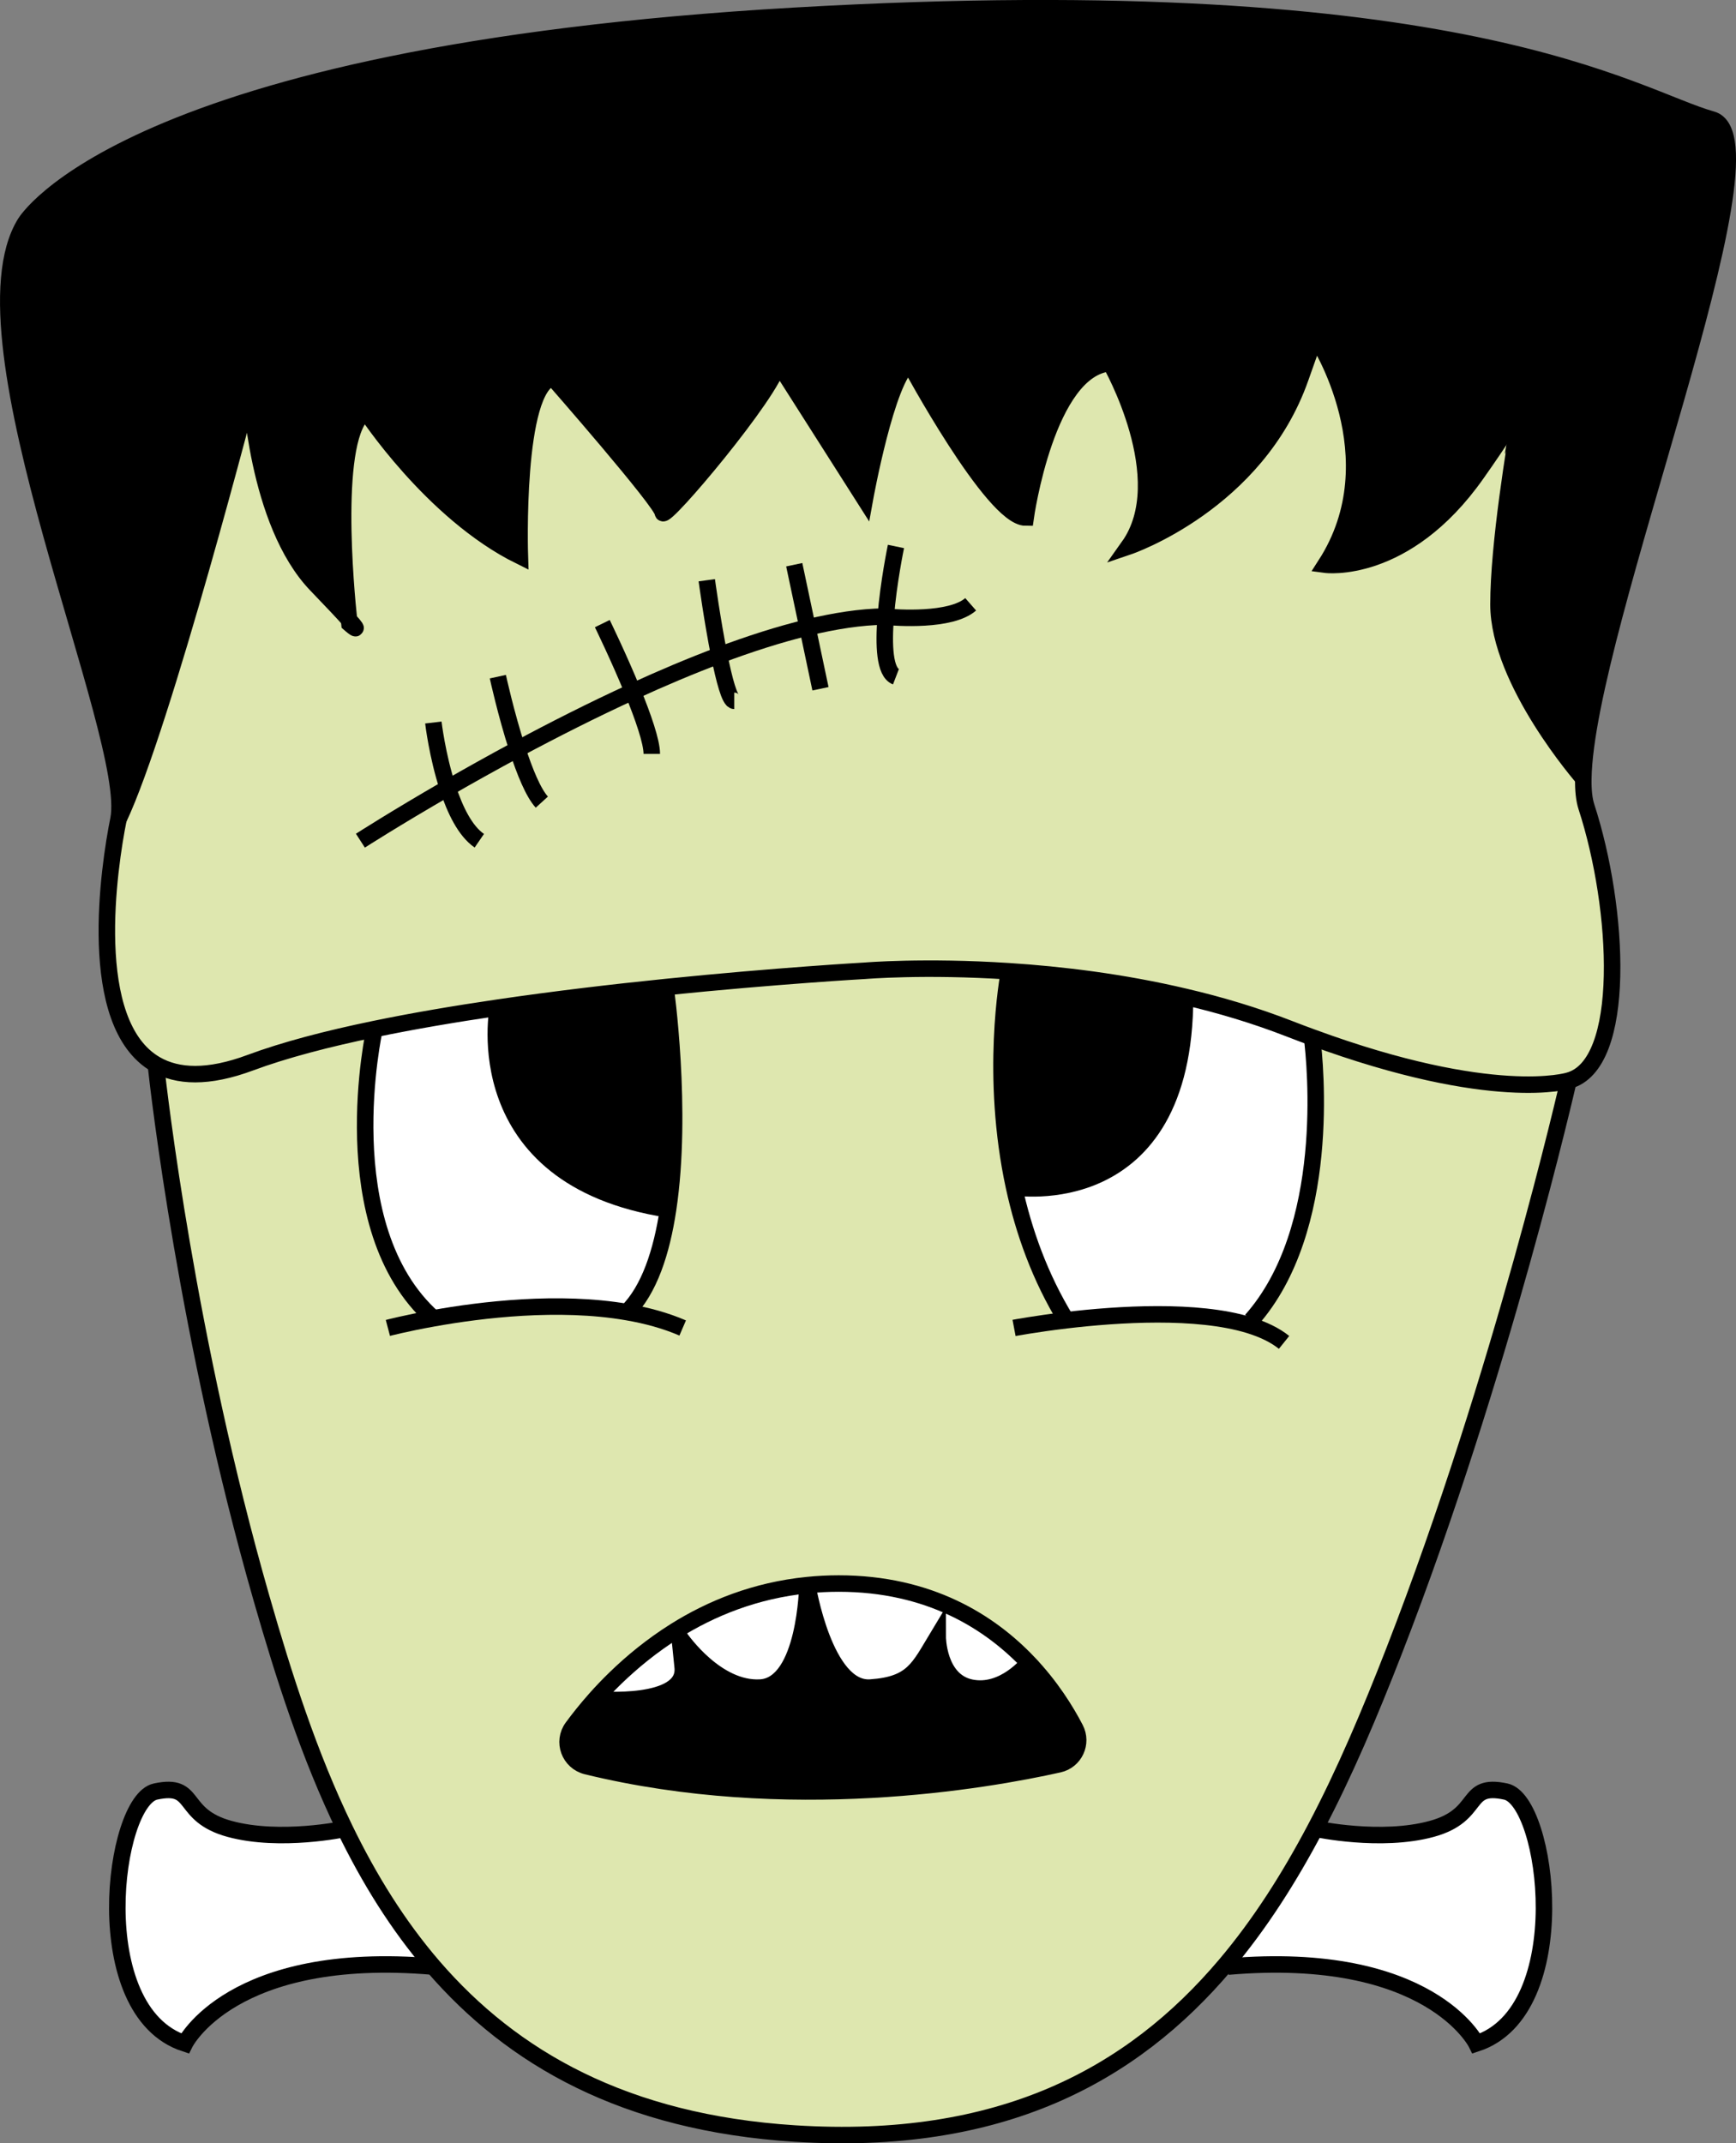 <?xml version="1.0" encoding="UTF-8"?>
<svg id="Layer_2" data-name="Layer 2" xmlns="http://www.w3.org/2000/svg" viewBox="0 0 315.75 389.82">
  <rect x="0" y="0" width="315.75" height="389.82" fill="#808080" stroke="none"/>
  <defs>
    <style>
      .cls-1 {
        fill: none;
        stroke: #000;
        stroke-miterlimit: 10;
        stroke-width: 3px;
      }

      .cls-2, .cls-3, .cls-4 {
        stroke-width: 0px;
      }

      .cls-3 {
        fill: #dee7af;
      }

      .cls-4 {
        fill: #fff;
      }
    </style>
  </defs>
  <g id="Layer_2-2" data-name="Layer 2">
    <g>
      <g>
        <path class="cls-2" d="m311.37,21.74c13.17,3.67-22.97,92.43-23.39,119.85,0,0-15.43-17.64-15.43-31.67,0-10.78,2.95-28.8,4.31-36.59,2.37-4.51.69-3.77.69-3.77,0,0-.27,1.41-.69,3.77-1.27,2.44-3.74,6.42-8.31,12.9-13,18.42-27.46,16.49-27.46,16.49,12.55-19.49-1.54-41.05-1.54-41.05,0,0,5-15.79-3,7.02-8,22.81-31.27,30.71-31.27,30.71,8.73-12.27-3.32-33.34-3.32-33.34-11.6.88-15.41,28.08-15.41,28.08-6,0-21.13-28.08-21.13-28.08-4.13,2.63-8.12,24.75-8.12,24.75l-15.75-24.75c-1,5.26-21,28.95-21,27.2s-20-24.57-20-24.57c-7,1.75-6,32.46-6,32.46-16-7.9-28-26.32-28-26.32-6.4,4.01-3.61,32.92-3.08,37.88-1.04-1.17-2.86-3.11-5.92-6.29-11-11.41-12-35.97-12-35.97,0,0-15.92,61.59-24,78.57,3-15-30-87.34-17-108.4,0,0,18-30.71,140-37.73,122-7.02,152.63,14.92,166.82,18.86Z"/>
        <path class="cls-3" d="m183.53,176.65c-15.4-1-26.23-.09-26.23-.09,0,0-15.82.89-36.25,2.97-9.54.97-20.09,2.21-30.5,3.74-7.7,1.13-15.34,2.42-22.43,3.89-8.59,1.77-16.38,3.81-22.57,6.11-7.73,2.88-13.28,2.59-17.21.32-12.87-7.41-8.51-36.02-6.79-44.59,8.08-16.98,24-78.57,24-78.57,0,0,1,24.57,12,35.97,3.06,3.18,4.88,5.12,5.92,6.29.05.47.08.73.08.73,0,0,2.6,2.28-.08-.73-.53-4.96-3.32-33.87,3.08-37.88,0,0,12,18.42,28,26.32,0,0-1-30.71,6-32.46,0,0,20,22.81,20,24.57s20-21.93,21-27.2l15.75,24.75s3.99-22.12,8.12-24.75c0,0,15.13,28.08,21.13,28.08,0,0,3.81-27.2,15.41-28.08,0,0,12.05,21.07,3.32,33.34,0,0,23.27-7.9,31.27-30.71,8-22.81,3-7.02,3-7.02,0,0,14.09,21.57,1.54,41.05,0,0,14.46,1.94,27.46-16.49,4.57-6.47,7.04-10.46,8.31-12.9-1.36,7.78-4.31,25.8-4.31,36.59,0,14.04,15.43,31.67,15.43,31.67-.04,2.11.14,3.86.57,5.18,6,18.42,7.49,46.94-3.26,49.79,0,0-13.62,4.26-46.65-7.89-1.33-.48-2.7-1-4.09-1.54-6.26-2.44-12.68-4.35-19.01-5.83-11.43-2.7-22.58-4.03-32.01-4.64Z"/>
        <path class="cls-3" d="m78.82,239.76c8.69-1.56,22.79-3.28,35.23-1.13h0c4.05-4.03,6.3-10.95,7.46-18.67,2.73-18.03-.46-40.43-.46-40.43,20.43-2.09,36.25-2.97,36.25-2.97,0,0,10.83-.91,26.23.09-.19,1.07-3.5,19.01.91,39.27,1.74,8.01,4.69,16.37,9.5,24.21,9.39-1.11,23.7-2.04,33.27.89l.38-.89c14.71-16.57,11.65-46.61,11.05-51.46,33.03,12.14,46.65,7.89,46.65,7.89,0,0-12.15,53.4-31.74,103.75-4.32,11.1-8.93,22.06-14.32,32.26-4.74,8.98-10.08,17.39-16.36,24.81-17.02,20.13-40.92,33.04-78.32,30.66-30.91-1.97-51.37-13.73-65.73-30.36-6.48-7.51-11.71-16-16.1-25.04-6.47-13.32-11.1-27.79-15.17-41.99-13.52-47.12-18.65-91.91-19.21-97.06,3.93,2.26,9.48,2.55,17.21-.32,6.19-2.3,13.98-4.33,22.57-6.11,0,0-8.02,35.94,10.7,52.61Zm113.76,81.14c2.89-.64,4.38-3.85,3.01-6.48-1.7-3.28-4.44-7.7-8.51-11.98-7.04-7.41-18.05-14.42-34.53-14.42-1.96,0-3.86.1-5.7.29-9.5.96-17.52,4.25-24.07,8.35-4.23,2.66-7.85,5.65-10.87,8.58-1.29,1.25-2.48,2.5-3.55,3.7-1.69,1.9-3.1,3.68-4.24,5.23-1.93,2.61-.56,6.31,2.6,7.08,36.55,8.91,72.62,2.61,85.86-.35Z"/>
        <path class="cls-4" d="m273.87,325.84c7.74,1.66,12.58,39.96-5.34,45.82,0,0-8.47-17.14-45.19-13.98l-.47-.31c6.28-7.42,11.62-15.83,16.36-24.81l.21.08s11.71,2.51,20.94,0,5.74-8.46,13.49-6.8Z"/>
        <path class="cls-4" d="m238.64,188.67c.6,4.84,3.66,34.88-11.05,51.46l-.38.89c-9.57-2.92-23.88-2-33.27-.89-4.81-7.83-7.76-16.2-9.5-24.21,0,0,31.09,5.16,31.1-34.63,6.33,1.48,12.75,3.4,19.01,5.83,1.39.54,2.76,1.06,4.09,1.54Z"/>
        <path class="cls-2" d="m195.59,314.42c1.37,2.63-.12,5.84-3.01,6.48-13.24,2.96-49.31,9.26-85.86.35-3.16-.77-4.53-4.47-2.6-7.08,1.14-1.55,2.55-3.33,4.24-5.23l.19.13s16.33,1.45,15.62-5.85c-.4-4.11-.54-5.24-.59-5.51.46.67,6.81,9.69,14.74,9.22,8.23-.49,8.53-18.63,8.53-18.63,0,0,3.11,19.19,11.47,18.63,7.72-.53,8.78-3.54,12.23-9.26,0,0,0,7.99,6,9.26,6,1.26,10.53-4.5,10.53-4.5,4.07,4.28,6.81,8.7,8.51,11.98Z"/>
        <path class="cls-2" d="m215.54,181.29c0,39.79-31.1,34.63-31.1,34.63-4.41-20.26-1.1-38.2-.91-39.27,9.43.61,20.58,1.94,32.01,4.64Z"/>
        <path class="cls-4" d="m152.55,288.02c16.48,0,27.49,7,34.53,14.42,0,0-4.53,5.76-10.53,4.5-6-1.27-6-9.26-6-9.26-3.45,5.73-4.51,8.74-12.23,9.26-8.36.56-11.47-18.63-11.47-18.63,1.84-.19,3.74-.29,5.7-.29Z"/>
        <path class="cls-4" d="m146.85,288.31s-.3,18.14-8.53,18.63c-7.93.47-14.28-8.55-14.74-9.22,0-.07-.02-.09-.02-.09l-.78-.97c6.55-4.11,14.57-7.4,24.07-8.35Z"/>
        <path class="cls-4" d="m124.17,303.22c.71,7.3-15.62,5.85-15.62,5.85l-.19-.13c1.07-1.2,2.26-2.45,3.55-3.7,3.02-2.93,6.64-5.92,10.87-8.58l.78.97s-.01.04-.01.04c0,0,.01.02.03.04.05.27.19,1.4.59,5.51Z"/>
        <path class="cls-2" d="m121.05,179.53s3.19,22.4.46,40.43h-.01c-37.04-5.76-30.95-36.69-30.95-36.69,10.41-1.53,20.96-2.76,30.5-3.74Z"/>
        <path class="cls-4" d="m121.5,219.96h.01c-1.16,7.72-3.41,14.64-7.46,18.66h0c-12.44-2.14-26.54-.42-35.23,1.14-18.72-16.67-10.7-52.61-10.7-52.61,7.09-1.47,14.73-2.75,22.43-3.89,0,0-6.09,30.93,30.95,36.69Z"/>
        <path class="cls-4" d="m62.72,332.64c4.39,9.04,9.62,17.53,16.1,25.04-36.72-3.17-45.19,13.98-45.19,13.98-17.92-5.85-13.08-44.16-5.34-45.82,7.75-1.66,4.26,4.29,13.49,6.8s20.94,0,20.94,0Z"/>
      </g>
      <g>
        <path class="cls-1" d="m21.55,149c3-15-30-87.34-17-108.4,0,0,18-30.71,140-37.73,122-7.02,152.63,14.92,166.82,18.86,13.17,3.67-22.97,92.43-23.39,119.85-.04,2.11.14,3.86.57,5.18,6,18.42,7.49,46.94-3.26,49.79,0,0-13.62,4.26-46.65-7.89-1.33-.48-2.7-1-4.09-1.54-6.26-2.44-12.68-4.35-19.01-5.83-11.43-2.7-22.58-4.03-32.01-4.64-15.4-1-26.23-.09-26.23-.09,0,0-15.82.89-36.25,2.97-9.54.97-20.09,2.21-30.5,3.74-7.7,1.13-15.34,2.42-22.43,3.89-8.59,1.77-16.38,3.81-22.57,6.11-7.73,2.88-13.28,2.59-17.21.32-12.87-7.41-8.51-36.02-6.79-44.59Z"/>
        <path class="cls-1" d="m276.86,73.33c-1.36,7.78-4.31,25.8-4.31,36.59,0,14.04,15.43,31.67,15.43,31.67"/>
        <path class="cls-1" d="m276.86,73.33c2.37-4.51.69-3.77.69-3.77,0,0-.27,1.41-.69,3.77Z"/>
        <path class="cls-1" d="m63.47,112.7c-.53-4.96-3.32-33.87,3.08-37.88,0,0,12,18.42,28,26.32,0,0-1-30.71,6-32.46,0,0,20,22.81,20,24.57s20-21.93,21-27.2l15.75,24.75s3.99-22.12,8.12-24.75c0,0,15.13,28.08,21.13,28.08,0,0,3.81-27.2,15.41-28.08,0,0,12.05,21.07,3.32,33.34,0,0,23.27-7.9,31.27-30.71,8-22.81,3-7.02,3-7.02,0,0,14.09,21.57,1.54,41.05,0,0,14.46,1.94,27.46-16.49,4.57-6.47,7.04-10.46,8.31-12.9"/>
        <path class="cls-1" d="m63.47,112.7c2.68,3.01.08.73.08.73,0,0-.03-.25-.08-.73Z"/>
        <path class="cls-1" d="m21.55,149c8.08-16.98,24-78.57,24-78.57,0,0,1,24.57,12,35.97,3.06,3.18,4.88,5.12,5.92,6.29"/>
        <path class="cls-1" d="m65.55,152.9s6.28-4.04,15.9-9.59c3.76-2.17,8.04-4.56,12.66-7.05,6.49-3.48,13.65-7.12,20.99-10.48,5.21-2.4,10.51-4.64,15.72-6.6,5.52-2.07,10.95-3.82,16.06-5.05,5-1.21,9.71-1.93,13.92-1.99,0,0,.11,0,.3.03,1.86.18,11.83.91,15.45-2.26"/>
        <path class="cls-1" d="m78.82,131.41s.71,6.07,2.63,11.91c1.3,3.97,3.15,7.82,5.73,9.59"/>
        <path class="cls-1" d="m90.55,123.07s1.49,6.85,3.56,13.2c1.32,4.06,2.88,7.91,4.44,9.62"/>
        <path class="cls-1" d="m109.55,113.42s3.01,6.16,5.55,12.37c1.85,4.54,3.45,9.1,3.45,11.32"/>
        <path class="cls-1" d="m128.55,105.53s1.02,7.45,2.27,13.67c.89,4.45,1.9,8.26,2.73,8.26"/>
        <polyline class="cls-1" points="144.46 102.71 146.88 114.14 149.23 125.27"/>
        <path class="cls-1" d="m162.96,99.39s-1.37,6.55-1.86,12.79c-.41,5.16-.22,10.1,1.86,10.9"/>
        <path class="cls-1" d="m28.29,193.1s.02.17.05.49c.56,5.15,5.69,49.94,19.21,97.06,4.07,14.2,8.7,28.67,15.17,41.99,4.39,9.04,9.62,17.53,16.1,25.04,14.36,16.63,34.82,28.39,65.73,30.36,37.4,2.38,61.3-10.54,78.32-30.66,6.28-7.42,11.62-15.83,16.36-24.81,5.39-10.2,10-21.16,14.32-32.26,19.59-50.35,31.74-103.75,31.74-103.75"/>
        <path class="cls-1" d="m70.55,241.52s3.22-.85,8.27-1.75c8.69-1.56,22.79-3.28,35.23-1.13,3.57.61,6.99,1.54,10.12,2.89"/>
        <path class="cls-1" d="m68.12,187.16s-8.02,35.94,10.7,52.61"/>
        <path class="cls-1" d="m121.05,179.53s3.19,22.4.46,40.43c-1.16,7.72-3.41,14.64-7.46,18.66"/>
        <path class="cls-1" d="m90.55,183.27s-6.09,30.93,30.95,36.69"/>
        <path class="cls-1" d="m184.44,241.52s3.86-.73,9.5-1.4c9.39-1.11,23.7-2.04,33.27.89,2.49.77,4.66,1.79,6.34,3.14"/>
        <path class="cls-1" d="m183.55,176.59s0,.02-.02.05c-.19,1.07-3.5,19.01.91,39.27,1.74,8.01,4.69,16.37,9.5,24.21"/>
        <path class="cls-1" d="m238.55,188s.03.23.09.67c.6,4.84,3.66,34.88-11.05,51.46"/>
        <path class="cls-1" d="m184.44,215.92s31.09,5.16,31.1-34.63"/>
        <path class="cls-1" d="m187.08,302.43c4.07,4.28,6.81,8.7,8.51,11.98,1.37,2.63-.12,5.84-3.01,6.48-13.24,2.96-49.31,9.26-85.86.35-3.16-.77-4.53-4.47-2.6-7.08,1.14-1.55,2.55-3.33,4.24-5.23,1.07-1.2,2.26-2.45,3.55-3.7,3.02-2.93,6.64-5.92,10.87-8.58,6.55-4.11,14.57-7.4,24.07-8.35,1.84-.19,3.74-.29,5.7-.29,16.48,0,27.49,7,34.53,14.42Z"/>
        <path class="cls-1" d="m108.55,309.08s16.33,1.45,15.62-5.85c-.4-4.11-.54-5.24-.59-5.51,0-.07-.02-.09-.02-.09-.01,0-.01.04-.01.04,0,0,.01.02.03.04.46.67,6.81,9.69,14.74,9.22,8.23-.49,8.53-18.63,8.53-18.63,0,0,3.11,19.19,11.47,18.63,7.72-.53,8.78-3.54,12.23-9.26,0,0,0,7.99,6,9.26,6,1.26,10.53-4.5,10.53-4.5"/>
        <path class="cls-1" d="m62.72,332.64s-11.71,2.51-20.94,0-5.74-8.46-13.49-6.8c-7.74,1.66-12.58,39.96,5.34,45.82,0,0,8.47-17.14,45.19-13.98"/>
        <path class="cls-1" d="m239.44,332.64s11.71,2.51,20.94,0,5.74-8.46,13.49-6.8c7.74,1.66,12.58,39.96-5.34,45.82,0,0-8.47-17.14-45.19-13.98"/>
      </g>
    </g>
  </g>
</svg>
